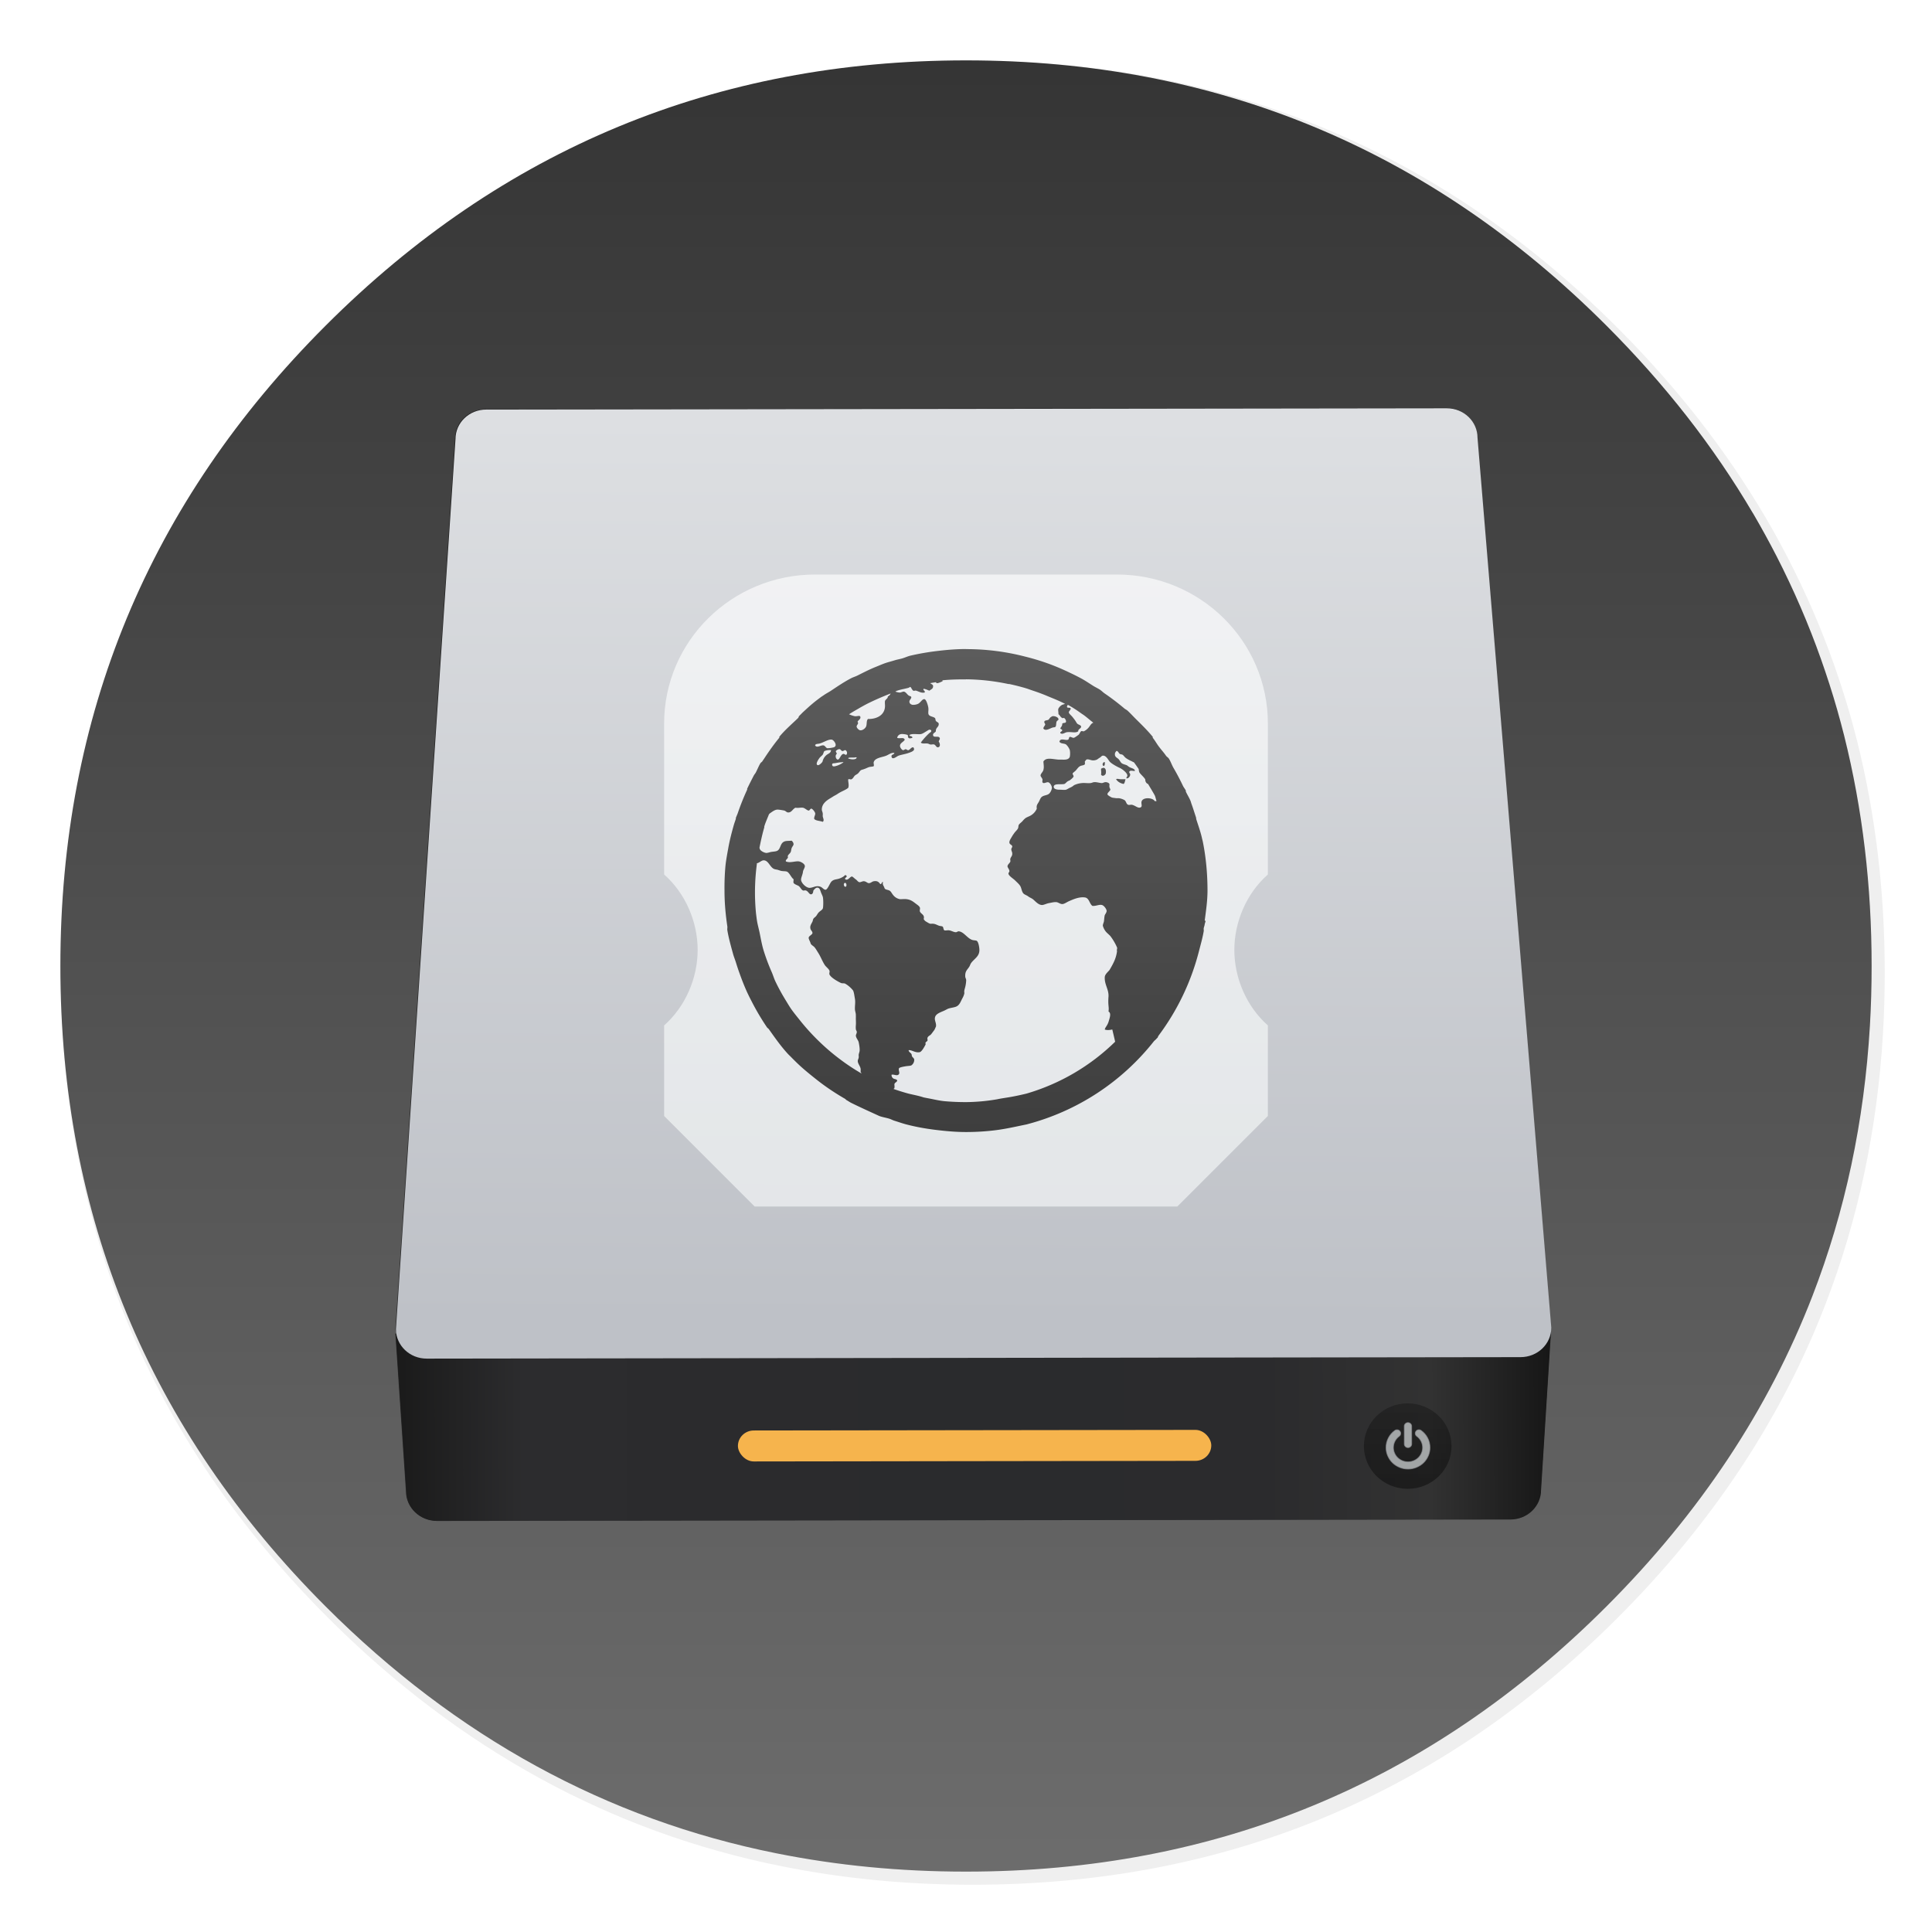 <svg width="64" height="64" version="1.1" xmlns="http://www.w3.org/2000/svg" xmlns:xlink="http://www.w3.org/1999/xlink">
 <defs>
  <filter id="g-6" x="-.036" y="-.036" width="1.072" height="1.072" color-interpolation-filters="sRGB">
   <feGaussianBlur stdDeviation="14.16"/>
  </filter>
  <linearGradient id="b-3" x1="520" x2="520.03" y1="44" y2="985.85" gradientTransform="matrix(.064 0 0 .064 -.542 -.542)" gradientUnits="userSpaceOnUse">
   <stop stop-color="#353535" offset="0"/>
   <stop stop-color="#6d6d6d" offset="1"/>
  </linearGradient>
  <filter id="h" x="-.06" y="-.06" width="1.119" height="1.121" color-interpolation-filters="sRGB">
   <feGaussianBlur stdDeviation="0.795"/>
  </filter>
  <linearGradient id="g" x1="10.094" x2="122.72" y1="107.36" y2="107.36" gradientTransform="matrix(.248 0 0 .244 433.38 517.17)" gradientUnits="userSpaceOnUse">
   <stop stop-color="#1a1a1a" offset="0"/>
   <stop stop-color="#2c2c2e" offset=".111"/>
   <stop stop-color="#2b2b2d" offset=".29"/>
   <stop stop-color="#2a2b2d" offset=".512"/>
   <stop stop-color="#2b2b2d" offset=".752"/>
   <stop stop-color="#323232" offset=".897"/>
   <stop stop-color="#171717" offset="1"/>
  </linearGradient>
  <linearGradient id="a-2" x1="449.43" x2="449.55" y1="540.75" y2="518.41" gradientUnits="userSpaceOnUse">
   <stop stop-color="#bec1c7" offset="0"/>
   <stop stop-color="#dddfe2" offset="1"/>
  </linearGradient>
  <linearGradient id="d-9" x1="467.17" x2="467.17" y1="546.85" y2="544.72" gradientTransform="translate(0 .106)" gradientUnits="userSpaceOnUse">
   <stop stop-color="#040404" offset="0"/>
   <stop stop-color="#121212" stop-opacity=".908" offset="1"/>
  </linearGradient>
  <linearGradient id="d-3" x1="12" x2="12" y1="48" y2="10" gradientTransform="matrix(.556 0 0 .548 14.223 13.643)" gradientUnits="userSpaceOnUse">
   <stop stop-color="#eef1f2" offset="0"/>
   <stop stop-color="#f9fafb" offset="1"/>
  </linearGradient>
 </defs>
 <linearGradient id="f" x1="16" x2="16" y1="22" y2="6" gradientTransform="translate(16 15.5)" gradientUnits="userSpaceOnUse">
  <stop stop-color="#3e3e3e" offset="0"/>
  <stop stop-color="#5c5c5c" offset="1"/>
 </linearGradient>
 <path transform="matrix(.064 0 0 .064 -.542 -.542)" d="m969.7 392c-1.1-4.35-2.35-9-3.65-13.6-2.5-8.75-5.35-17.6-8.45-26.35-6.45-18.25-14.15-36.05-23.15-53.65-3.8-7.4-7.95-14.95-12.3-22.4h-0.025q-30.601-52.01-76.325-97.75c-92.15-92.15-203.45-138.25-333.8-138.25s-241.6 46.1-333.75 138.25-138.25 203.4-138.25 333.75 46.1 241.65 138.25 333.8c68.05 68.05 146.5 110.95 234.9 128.65 31.95 6.4 64.75 9.55 98.85 9.55 130.35 0 241.65-46.05 333.8-138.2 48.6-48.6 84.4-102.5 107.35-161.8 17-43.95 27-90.8 29.95-140.75 0.6-10.2 0.9-20.65 0.9-31.25 0-41.75-4.7-81.6-14.3-120z" filter="url(#g-6)" opacity=".25" stroke-width="15.672"/>
 <path d="m61.091 24.373c-0.07-0.276-0.149-0.572-0.232-0.864-0.159-0.556-0.34-1.119-0.537-1.675-0.41-1.16-0.899-2.291-1.471-3.41-0.242-0.47-0.505-0.95-0.782-1.424h-0.002q-1.945-3.306-4.851-6.213c-5.857-5.857-12.931-8.787-21.216-8.787s-15.356 2.93-21.213 8.787c-5.857 5.857-8.787 12.928-8.787 21.213s2.93 15.359 8.787 21.216c4.325 4.325 9.312 7.052 14.93 8.177 2.031 0.407 4.115 0.607 6.283 0.607 8.285 0 15.359-2.927 21.216-8.784 3.089-3.089 5.364-6.515 6.823-10.284 1.081-2.793 1.716-5.771 1.904-8.946 0.038-0.648 0.057-1.312 0.057-1.986 0-2.654-0.299-5.186-0.909-7.627z" fill="url(#b-3)" stroke-width=".996"/>
 <g transform="matrix(.028 -.022 .028 .022 18.561 28.089)" fill="#a1a7ae" stroke="#909296" stroke-width="2.525">
  <g stroke="none">
   <path transform="matrix(21.396,21.323,-26.464,26.556,318.3,-1200.9)" d="m18.559 16.219c-0.472 0-0.852 0.374-0.852 0.838l-1.705 25.273c0 0.048 0.02 0.089 0.027 0.135h-0.029l0.283 4.479c0 0.464 0.381 0.838 0.854 0.838h29.723c0.472 0 0.852-0.374 0.852-0.838l0.285-4.479h-0.023c0.008-0.046 0.027-0.087 0.027-0.135l-1.988-25.273c0-0.464-0.381-0.838-0.854-0.838h-26.6z" fill="#000" filter="url(#h)" opacity=".75"/>
   <path transform="matrix(24.469,24.385,-30.265,30.37,5246.5,-26793)" d="m435.89 541.07 0.248 3.915c0 0.406 0.332 0.733 0.745 0.733h25.99c0.413 0 0.745-0.327 0.745-0.733l0.248-3.915z" fill="url(#g)"/>
   <path transform="matrix(24.469,24.385,-30.265,30.37,5246.5,-26793)" d="m438.13 518.12h23.26c0.413 0 0.745 0.327 0.745 0.733l1.739 22.1c0 0.406-0.332 0.733-0.745 0.733h-26.489c-0.413 0-0.745-0.327-0.745-0.733l1.49-22.1c0-0.406 0.332-0.733 0.745-0.733z" fill="url(#a-2)"/>
   <rect transform="matrix(24.469,24.385,-30.265,30.37,5147,-27021)" x="450.87" y="545.61" width="11.463" height=".769" ry=".384" fill="#f6b44d"/>
   <circle transform="matrix(24.469,24.385,-30.265,30.37,5147,-27021)" cx="467.09" cy="546.02" r="1.061" fill="url(#d-9)" opacity=".452"/>
  </g>
  <path transform="matrix(.208 .207 -.257 .258 55.69 920.99)" d="m63 73.215c2.824 0 5.27-1.031 7.332-3.096 2.064-2.063 3.098-4.508 3.098-7.332v-52.144c0-2.825-1.033-5.269-3.098-7.332-2.062-2.065-4.507-3.097-7.332-3.097s-5.269 1.033-7.333 3.097c-2.064 2.063-3.096 4.508-3.096 7.332v52.144c0 2.824 1.032 5.269 3.096 7.332 2.064 2.065 4.509 3.096 7.333 3.096z" fill="#e3e8ea" opacity=".668"/>
  <path transform="matrix(.208 .207 -.257 .258 55.69 920.99)" d="m119.01 45.269c-4.373-8.744-10.523-16.077-18.453-21.997-2.281-1.738-4.861-2.417-7.74-2.037s-5.16 1.738-6.844 4.073c-1.738 2.281-2.403 4.847-1.996 7.699 0.406 2.853 1.752 5.147 4.033 6.885 5.321 4.019 9.438 8.935 12.342 14.747 2.906 5.811 4.358 12.004 4.358 18.575 0 5.65-1.1 11.04-3.299 16.173-2.2 5.133-5.174 9.573-8.922 13.321-3.748 3.747-8.187 6.721-13.32 8.921s-10.524 3.301-16.173 3.301c-5.648 0-11.039-1.101-16.172-3.301s-9.573-5.174-13.321-8.921c-3.747-3.748-6.721-8.188-8.921-13.321s-3.3-10.523-3.3-16.173c0-6.571 1.453-12.763 4.359-18.575 2.906-5.811 7.02-10.727 12.343-14.747 2.281-1.739 3.625-4.033 4.033-6.885 0.407-2.851-0.258-5.418-1.996-7.699-1.684-2.335-3.951-3.693-6.803-4.073s-5.446 0.299-7.781 2.037c-7.931 5.92-14.081 13.253-18.454 21.997-4.373 8.745-6.559 18.06-6.559 27.945 0 8.474 1.657 16.566 4.97 24.279 3.314 7.713 7.767 14.366 13.362 19.961 5.594 5.594 12.248 10.049 19.961 13.36 7.713 3.314 15.806 4.972 24.279 4.972s16.566-1.658 24.279-4.972c7.713-3.312 14.367-7.766 19.961-13.36s10.047-12.248 13.361-19.961c3.313-7.713 4.969-15.806 4.969-24.279 0-9.885-2.183-19.2-6.556-27.945z" fill="#e3e8ea" opacity=".668"/>
 </g>
 <path d="m27 19.032c-2.761 0-5 2.209-5 4.936v5c0.706 0.623 1.11 1.565 1.111 2.5-1e-3 0.935-0.406 1.877-1.111 2.5v3l3 3h14l3-3v-3c-0.706-0.623-1.11-1.565-1.111-2.5 1e-3 -0.935 0.405-1.877 1.111-2.5v-5c0-2.726-2.239-4.936-5-4.936z" fill="url(#d-3)" opacity=".75" stroke-width=".552"/>
 <path d="m32.004 21.5c-0.319 0-0.628 0.026-0.938 0.063a8.18 8.18 0 0 0-0.906 0.156c-0.094 0.022-0.185 0.067-0.28 0.094-0.085 0.023-0.168 0.037-0.25 0.063-0.106 0.033-0.215 0.059-0.314 0.094-0.107 0.038-0.207 0.083-0.313 0.125-0.206 0.083-0.396 0.182-0.593 0.28-0.071 0.037-0.15 0.057-0.22 0.095-0.23 0.12-0.44 0.263-0.655 0.406-0.082 0.055-0.17 0.098-0.25 0.155-0.033 0.024-0.061 0.038-0.094 0.063-0.094 0.071-0.191 0.142-0.281 0.22-0.107 0.088-0.21 0.186-0.313 0.28-0.032 0.03-0.062 0.064-0.094 0.094l-0.031 0.031c-0.016 0.016-0.015 0.047-0.031 0.063-0.21 0.204-0.44 0.399-0.625 0.625-5e-3 0.01 5e-3 0.025 0 0.03-0.181 0.22-0.343 0.449-0.5 0.689-0.021 0.032-0.042 0.06-0.063 0.094-0.015 0.024-0.047 0.037-0.063 0.063-0.06 0.098-0.101 0.209-0.156 0.312-0.018 0.033-0.045 0.061-0.063 0.094-0.075 0.146-0.15 0.29-0.22 0.438-3e-3 0.01 5e-3 0.023 0 0.031a8.026 8.026 0 0 0-0.312 0.78c-0.019 0.054-0.045 0.104-0.063 0.157-3e-3 0.01 3e-3 0.022 0 0.03-0.02 0.063-0.044 0.126-0.063 0.189-0.073 0.256-0.14 0.513-0.188 0.78-0.034 0.192-0.074 0.397-0.094 0.594a8.104 8.104 0 0 0-0.031 0.813c0 0.403 0.036 0.8 0.094 1.187 6e-3 0.041-7e-3 0.085 0 0.125 0.044 0.266 0.118 0.525 0.188 0.78 0.026 0.097 0.064 0.187 0.094 0.282 0.04 0.129 0.079 0.249 0.125 0.374a7.9 7.9 0 0 0 0.25 0.625c0.05 0.106 0.102 0.21 0.156 0.313a8 8 0 0 0 0.5 0.844c0.016 0.024 0.046 0.039 0.063 0.063 0.198 0.28 0.394 0.56 0.625 0.812 0.04 0.044 0.084 0.082 0.125 0.125 0.04 0.042 0.084 0.084 0.125 0.125 0.214 0.214 0.45 0.405 0.688 0.594 0.306 0.244 0.629 0.459 0.969 0.655 0.012 0.01 0.019 0.024 0.03 0.031 0.054 0.03 0.104 0.065 0.157 0.094 0.315 0.156 0.691 0.325 0.937 0.438 0.11 0.042 0.231 0.057 0.344 0.094 0.053 0.018 0.103 0.046 0.156 0.063 0.136 0.041 0.268 0.09 0.406 0.125l0.125 0.031c0.292 0.07 0.602 0.121 0.906 0.156 0.31 0.036 0.618 0.063 0.938 0.063 0.34 0 0.67-0.021 1-0.063 0.365-0.048 0.68-0.124 1-0.188a7.909 7.909 0 0 0 4.218-2.749c0.028-0.035 0.067-0.058 0.094-0.094 0.01-0.012 0.022-0.02 0.031-0.03 0.014-0.019 0.018-0.045 0.031-0.064a7.964 7.964 0 0 0 1.344-2.811c0.056-0.217 0.118-0.432 0.156-0.656 5e-3 -0.03-5e-3 -0.063 0-0.094 6e-3 -0.04 0.025-0.079 0.031-0.125 6e-3 -0.043 0.026-0.082 0.031-0.125h-0.03c0.043-0.329 0.093-0.659 0.093-1 0-0.551-0.05-1.103-0.156-1.624-9e-3 -0.043-0.022-0.082-0.03-0.125-0.047-0.207-0.125-0.422-0.189-0.624-3e-3 -0.01 3e-3 -0.022 0-0.031a3.439 3.439 0 0 0-0.03-0.094c-0.04-0.12-0.082-0.258-0.126-0.375-0.012-0.032-0.018-0.064-0.03-0.094-0.044-0.11-0.109-0.206-0.157-0.313-2e-3 0 2e-3 -0.026 0-0.031-0.025-0.054-0.068-0.103-0.094-0.156a7.813 7.813 0 0 0-0.313-0.594c-0.058-0.098-0.094-0.216-0.156-0.312-0.024-0.036-0.069-0.058-0.094-0.094-0.067-0.1-0.147-0.185-0.219-0.281-0.08-0.1-0.14-0.216-0.219-0.313-5e-3 -0.01 5e-3 -0.025 0-0.031-0.172-0.21-0.37-0.403-0.563-0.594-0.093-0.092-0.184-0.194-0.28-0.28-0.029-0.026-0.066-0.039-0.095-0.064a8.131 8.131 0 0 0-0.656-0.5c-0.055-0.037-0.1-0.087-0.156-0.124-0.07-0.046-0.148-0.081-0.219-0.125-0.134-0.084-0.265-0.174-0.405-0.25a8.093 8.093 0 0 0-0.375-0.188 7.9 7.9 0 0 0-0.656-0.281 7.649 7.649 0 0 0-0.813-0.25 7.757 7.757 0 0 0-1.969-0.25m0 1a7.023 7.023 0 0 1 1.406 0.157h0.03c0.167 0.035 0.339 0.079 0.5 0.125 0.097 0.027 0.188 0.063 0.282 0.094 0.172 0.057 0.334 0.117 0.5 0.188 0.194 0.08 0.379 0.152 0.563 0.25l-0.094 0.03a0.319 0.319 0 0 0-0.125 0.125c-0.02 0.048 5e-3 0.115 0 0.188 0.038 0.017 0.06 0.09 0.125 0.125 0.025 0.014 0.04-0.01 0.063 0 0.038 0.021 0.07 0.087 0.063 0.125-0.011 0.055-0.088 0.022-0.125 0.063 6e-3 0.078-0.043 0.105-0.063 0.156 0.012 0.033 0.057 0.024 0.063 0.063-7e-3 0.043-0.08 0.049-0.063 0.094 0.072 0.056 0.15-0.022 0.219-0.031 0.149-0.02 0.283 0.04 0.375-0.031-0.012-0.071 0.1-0.092 0.094-0.156-6e-3 -0.048-0.09-0.061-0.125-0.094-0.02-0.018-0.04-0.059-0.063-0.094-0.026-0.04-0.064-0.087-0.094-0.125-0.04-0.052-0.125-0.117-0.125-0.156 0-0.045 0.052-0.063 0.063-0.125-0.012-0.057-0.117 0-0.125-0.063a0.162 0.162 0 0 1 0.03-0.063c0.15 0.082 0.299 0.179 0.439 0.281l0.094 0.063c0.108 0.081 0.207 0.17 0.313 0.25-0.067 0.012-0.101 0.09-0.156 0.156a0.464 0.464 0 0 1-0.156 0.125c-0.028 0.012-0.068-0.016-0.094 0-0.037 0.025-0.051 0.096-0.094 0.125-0.031 0.02-0.124 0.094-0.156 0.094-0.038 0-0.098-0.04-0.125-0.031-0.04 0.013-0.017 0.077-0.063 0.094-0.088 0.03-0.25-0.07-0.281 0.063 0.038 0.076 0.153 0.05 0.219 0.094a0.475 0.475 0 0 1 0.125 0.188 0.644 0.644 0 0 1 0 0.219c-0.041 0.106-0.16 0.097-0.281 0.094-0.034-1e-3 -0.063 0-0.094 0-0.207-0.014-0.407-0.085-0.5 0.063 7e-3 0.113 0.025 0.183 0 0.28-0.018 0.072-0.097 0.125-0.094 0.188 2e-3 0.032 0.055 0.082 0.063 0.125 5e-3 0.023-0.011 0.073 0 0.094 0.034 0.066 0.127-0.01 0.188 0 0.059 0.01 0.126 0.121 0.125 0.188a0.346 0.346 0 0 1-0.063 0.156c-0.058 0.09-0.167 0.077-0.25 0.125-0.07 0.039-0.084 0.119-0.125 0.188-0.044 0.074-0.081 0.11-0.063 0.219a0.485 0.485 0 0 1-0.25 0.25c-0.037 0.017-0.092 0.039-0.125 0.063a0.63 0.63 0 0 0-0.094 0.094c-0.047 0.052-0.1 0.085-0.125 0.125-0.02 0.03-0.01 0.084-0.031 0.125-0.03 0.056-0.088 0.1-0.125 0.156-0.017 0.026-0.043 0.059-0.063 0.094-0.042 0.077-0.101 0.15-0.094 0.218 7e-3 0.066 0.089 0.068 0.094 0.125 4e-3 0.032-0.033 0.06-0.031 0.094 0 0.051 0.027 0.086 0.03 0.125 0.01 0.1-0.043 0.12-0.062 0.188-0.01 0.032 8e-3 0.068 0 0.094-0.016 0.05-0.093 0.098-0.094 0.156-1e-3 0.042 0.059 0.097 0.063 0.156 2e-3 0.04-0.038 0.057-0.031 0.094 0.014 0.073 0.162 0.162 0.219 0.219 0.075 0.075 0.155 0.139 0.188 0.219 0.027 0.067 0.04 0.168 0.094 0.219 0.039 0.037 0.106 0.054 0.156 0.094 0.047 0.036 0.107 0.055 0.156 0.094 0.08 0.064 0.183 0.197 0.313 0.188 0.068-0.01 0.142-0.05 0.219-0.063 0.079-0.014 0.17-0.04 0.25-0.031 0.06 0.01 0.124 0.066 0.188 0.063 0.067 0 0.143-0.061 0.219-0.094 0.131-0.057 0.338-0.153 0.53-0.125 0.146 0.02 0.15 0.217 0.25 0.28 0.118 0.01 0.22-0.053 0.313-0.03 0.07 0.017 0.15 0.132 0.156 0.188 7e-3 0.058-0.054 0.12-0.063 0.156-0.018 0.078-0.017 0.169-0.03 0.218-0.012 0.038-0.033 0.086-0.032 0.125a0.54 0.54 0 0 0 0.094 0.188c0.044 0.056 0.103 0.096 0.156 0.156a1.8 1.8 0 0 1 0.22 0.375c0.016 0.037-0.017 0.077 0 0.125-0.03 0.224-0.104 0.377-0.25 0.625-0.07 0.08-0.159 0.15-0.157 0.25-5e-3 0.24 0.136 0.392 0.125 0.624-0.024 0.312 0.024 0.333 0 0.5 0.105 0.053 0.031 0.233 0 0.344-0.045 0.132-0.1 0.162-0.125 0.25 0.071 0.03 0.171 0.019 0.25 0 0 0 0.096 0.4 0.094 0.406a7.003 7.003 0 0 1-2.937 1.718c-0.55 0.133-0.713 0.133-0.97 0.188a6.383 6.383 0 0 1-1.03 0.094c-0.243 0-0.483-0.01-0.719-0.031-0.182-0.018-0.354-0.062-0.53-0.094a7.17 7.17 0 0 1-0.157-0.031c-0.163-0.055-0.35-0.088-0.5-0.125a7.067 7.067 0 0 1-0.5-0.156c0.014-0.013 0.027-0.011 0.031-0.031 0.01-0.04 2e-3 -0.062 0-0.125 0.015-0.065 0.08-0.058 0.094-0.125-0.028-0.048-0.083-0.038-0.125-0.063a0.133 0.133 0 0 1-0.063-0.125c0.07-0.029 0.2 0.066 0.25-0.031 0.025-0.046-0.034-0.14 0-0.188 0.023-0.03 0.17-0.055 0.22-0.063 0.07-0.012 0.147-0.01 0.187-0.03a0.223 0.223 0 0 0 0.094-0.189c-4e-3 -0.039-0.033-0.059-0.063-0.094-0.025-0.029-0.013-0.066-0.03-0.094-0.032-0.047-0.08-0.058-0.095-0.125 0.096-0.019 0.236 0.102 0.375 0.063 0.066-0.019 0.157-0.188 0.188-0.25 0.01-0.019-0.01-0.04 0-0.063 0.012-0.026 0.06-0.049 0.063-0.063 0.01-0.036-8e-3 -0.07 0-0.094 0.024-0.068 0.085-0.075 0.125-0.125 0.03-0.038 0.065-0.087 0.094-0.125 0.031-0.04 0.042-0.089 0.063-0.125 0.02-0.121-0.06-0.205-0.03-0.312 0.031-0.12 0.195-0.165 0.312-0.22 0.04-0.018 0.092-0.05 0.125-0.062 0.08-0.028 0.176-0.036 0.25-0.063 0.125-0.046 0.157-0.167 0.219-0.281a0.611 0.611 0 0 0 0.063-0.156c5e-3 -0.035-7e-3 -0.053 0-0.094 6e-3 -0.04 0.02-0.081 0.031-0.125a1.1 1.1 0 0 0 0.031-0.219c0-0.053-0.029-0.078-0.031-0.125-9e-3 -0.173 0.061-0.218 0.125-0.313 0.032-0.047 0.04-0.09 0.063-0.125 0.108-0.16 0.295-0.225 0.28-0.468-4e-3 -0.08-0.034-0.256-0.093-0.281-0.034-0.015-0.107-0.011-0.156-0.031-0.158-0.06-0.274-0.27-0.438-0.281-0.035 0-0.055 0.03-0.094 0.03-0.065 0-0.147-0.052-0.219-0.062-0.046-0.01-0.129 0.013-0.156 0-0.042-0.02-0.029-0.102-0.063-0.125-0.027-0.018-0.084-0.015-0.125-0.031-0.066-0.025-0.112-0.056-0.188-0.063-0.023-1e-3 -0.067 0-0.094 0-0.042-0.01-0.086-0.04-0.125-0.063a0.208 0.208 0 0 1-0.094-0.094c0.044-0.144-0.096-0.167-0.125-0.25-0.014-0.039 0.013-0.09 0-0.125-0.017-0.05-0.07-0.084-0.125-0.125-0.097-0.074-0.174-0.139-0.313-0.156-0.06-0.01-0.145 0-0.219 0a0.367 0.367 0 0 1-0.219-0.125c-0.056-0.065-0.076-0.125-0.125-0.156-0.047-0.03-0.124-0.03-0.156-0.063-0.014-0.014-0.017-0.03-0.03-0.063-0.024-0.048-0.062-0.098-0.032-0.156-0.053-0.027-0.035 0.072-0.094 0.063-0.052-0.074-0.1-0.115-0.219-0.094-0.054 0.01-0.093 0.06-0.156 0.063-0.052 0-0.088-0.053-0.156-0.063-0.052-0.01-0.12 0.036-0.156 0.031-0.057-0.01-0.073-0.059-0.125-0.094-0.038-0.025-0.104-0.095-0.125-0.094-0.067 0-0.126 0.143-0.219 0.094-0.045-0.057 0.085-0.07 0.031-0.125-0.04-0.04-0.06 0.01-0.094 0.031a0.666 0.666 0 0 1-0.125 0.063c-0.092 0.034-0.147 0.025-0.219 0.063-0.066 0.034-0.087 0.088-0.125 0.156-0.03 0.056-0.079 0.153-0.125 0.156-0.056 0-0.105-0.072-0.155-0.094-0.153-0.066-0.248 0.03-0.375 0.031-0.118 0-0.287-0.17-0.281-0.28 4e-3 -0.067 0.054-0.166 0.063-0.25 6e-3 -0.066 0.062-0.127 0.063-0.188 0-0.081-0.135-0.147-0.188-0.156-0.125-0.023-0.295 0.06-0.438 0-0.027-0.045 0.047-0.081 0.063-0.125 9e-3 -0.025-0.01-0.034 0-0.063 0.016-0.042 0.074-0.08 0.094-0.125 0.015-0.034 0.016-0.082 0.03-0.125 0.018-0.05 0.06-0.091 0.064-0.125 5e-3 -0.045-0.027-0.095-0.063-0.125-0.111 0.01-0.187 0-0.25 0.031-0.144 0.066-0.106 0.266-0.25 0.313-0.05 0.016-0.133 0.02-0.188 0.03-0.047 0.01-0.107 0.033-0.156 0.032a0.354 0.354 0 0 1-0.188-0.094 0.174 0.174 0 0 1-0.031-0.063c2e-3 -0.01-2e-3 -0.021 0-0.031 0.046-0.223 0.093-0.444 0.156-0.656 3e-3 -0.01-3e-3 -0.022 0-0.03 0.042-0.14 0.103-0.27 0.156-0.407 0.013-0.01 0.019-0.023 0.03-0.03 0.078-0.054 0.157-0.12 0.25-0.125 0.058 0 0.165 0.02 0.22 0.03 0.05 0.01 0.082 0.06 0.125 0.064 0.123 0.01 0.149-0.103 0.25-0.156 0.104 0.015 0.156-0.01 0.25 0 0.064 0.01 0.138 0.09 0.188 0.094 0.042 0 0.053-0.07 0.094-0.063 0.04 0.01 0.119 0.108 0.125 0.156 7e-3 0.06-0.048 0.122-0.031 0.187 0.063 0.064 0.19 0.056 0.28 0.094 0.06-0.048 0.01-0.118 0-0.187-1e-3 -0.031 5e-3 -0.066 0-0.094-5e-3 -0.048-0.03-0.084-0.03-0.125-1e-3 -0.19 0.154-0.3 0.28-0.375 0.056-0.033 0.108-0.07 0.156-0.094 0.067-0.034 0.1-0.063 0.156-0.094 0.101-0.057 0.202-0.092 0.281-0.156 0.037-0.086-4e-3 -0.196 0-0.281 0.037-0.022 0.055 0 0.094 0 0.061-0.013 0.09-0.091 0.125-0.125 0.02-0.02 0.07-0.043 0.094-0.063 0.061-0.048 0.072-0.104 0.125-0.125 0.02-0.01 0.064-0.017 0.094-0.031 0.04-0.011 0.092-0.04 0.156-0.063 0.042-0.014 0.14-0.015 0.156-0.031 0.02-0.02-6e-3 -0.095 0-0.125 0.032-0.15 0.272-0.168 0.406-0.219 0.094-0.036 0.178-0.114 0.281-0.094-0.02 0.072-0.11 0.038-0.094 0.125 0.023 0.121 0.176-0.013 0.22-0.03 0.08-0.035 0.236-0.056 0.343-0.095 0.094-0.034 0.245-0.08 0.156-0.188-0.074 0-0.092 0.066-0.156 0.094-0.044 0.01-0.056-0.027-0.094-0.03-0.036 0-0.057 0.037-0.094 0.03-0.037-0.01-0.088-0.082-0.094-0.125-0.015-0.11 0.11-0.136 0.156-0.219-0.03-0.1-0.166-0.024-0.25-0.063a0.148 0.148 0 0 1 0.125-0.124c0.057-0.01 0.185 0.01 0.22 0.03 0.02 0.018 0 0.067 0.03 0.095 0.034 0.03 0.081 0.01 0.125 0 0.016-0.076-0.106-0.043-0.094-0.094 0.09-0.06 0.265-0.016 0.375-0.031 0.063-0.01 0.131-0.062 0.188-0.094 0.054-0.03 0.1-0.081 0.156-0.031 0.016 0.054-0.032 0.066-0.063 0.094a2.182 2.182 0 0 0-0.28 0.312c0.048 0.048 0.135 0.022 0.218 0.031 0.032 0 0.06 0.025 0.094 0.031 0.04 0.01 0.094-0.012 0.125 0 0.056 0.014 0.07 0.094 0.125 0.094 0.091 0 0.083-0.125 0.031-0.188 0.016-0.063 0.053-0.08 0.031-0.125-0.04-0.082-0.21 0.014-0.219-0.094-5e-3 -0.067 0.07-0.075 0.094-0.125-0.01-0.128 0.106-0.134 0.094-0.25-6e-3 -0.047-0.06-0.048-0.094-0.093-0.017-0.023-0.01-0.076-0.03-0.094-0.07-0.06-0.21-0.044-0.22-0.156-4e-3 -0.066 0.01-0.115 0-0.188-9e-3 -0.067-0.066-0.268-0.125-0.281-0.075-0.016-0.129 0.114-0.219 0.156a0.389 0.389 0 0 1-0.188 0.03c-0.032-0.01-0.089-0.031-0.094-0.093-6e-3 -0.07 0.05-0.082 0.063-0.156-0.01-0.044-0.05-0.03-0.094-0.063-0.049-0.037-0.09-0.116-0.156-0.125-0.033 0-0.093 0.029-0.125 0.031-0.06 0-0.106-0.015-0.156-0.031 0.021-0.01 0.041-0.024 0.063-0.031 0.122-0.042 0.25-0.059 0.375-0.094 0.022-0.01 0.041-0.025 0.063-0.031 0.031 0.033 0.056 0.103 0.094 0.125 0.025 0.014 0.063-0.01 0.094 0 0.098 0.03 0.174 0.085 0.281 0.063 0.037-0.065-0.074-0.074-0.03-0.125 0.071 0.01 0.131 0.04 0.187 0.063 0.077-0.056 0.128-0.066 0.125-0.156 0-0.046-0.062-0.063-0.094-0.094 0.063-0.011 0.124-0.022 0.188-0.031 5e-3 0.017 0.021 0.03 0.031 0.031 0.038 0.01 0.165-0.051 0.188-0.063 4e-3 0-6e-3 -0.027 0-0.031 0.253-0.027 0.521-0.031 0.781-0.031m-2.5 0.469c-0.023 0.043-0.047 0.079-0.094 0.094 0.012 0.065-0.084 0.105-0.094 0.156-6e-3 0.035-2e-3 0.094 0 0.125 0.02 0.319-0.25 0.476-0.563 0.468-0.06 0.058-0.029 0.17-0.063 0.25-0.028 0.067-0.12 0.131-0.188 0.125-0.05 0-0.125-0.079-0.125-0.125 0-0.057 0.081-0.09 0.031-0.156 7e-3 -0.044 0.106-0.086 0.094-0.156-0.012-0.074-0.096-0.019-0.188-0.03a0.923 0.923 0 0 1-0.188-0.064c0.101-0.067 0.205-0.126 0.313-0.188 0.094-0.056 0.185-0.105 0.281-0.156 0.252-0.126 0.522-0.243 0.781-0.343m5.375 0.75c-0.027 0-0.04 0.017-0.063 0.03-0.051 0.031-0.054 0.08-0.094 0.094-0.054 0.021-0.117 0.01-0.125 0.063-6e-3 0.041 0.033 0.055 0.03 0.094-0.02 0.05-0.052 0.066-0.062 0.125 0.068 0.11 0.229-0.01 0.313-0.03 0.038-0.012 0.073 0 0.094-0.032 0.023-0.035 0.013-0.105 0.03-0.156 0.02-0.056 0.07-0.043 0.064-0.094-6e-3 -0.05-0.106-0.102-0.188-0.094m-7.312 0.78c0.06 0.017 0.196 0.194 0.063 0.25a0.931 0.931 0 0 1-0.22 0.032c-0.045-0.01-0.077-0.086-0.124-0.094-0.092-0.016-0.218 0.1-0.281 0 0.016-0.06 0.086-0.043 0.156-0.063 0.125-0.034 0.298-0.153 0.406-0.125m0.25 0.313c0.03 0 0.055 0.059 0.093 0.063 0.036 0 0.072-0.036 0.094-0.031 0.056 0.015 0.084 0.115 0.031 0.156-0.044 0-0.06-0.037-0.094-0.031-0.09 0.016-0.12 0.193-0.187 0.188-0.064-0.01-0.096-0.141-0.031-0.188 2e-3 -0.04-0.033-0.054-0.031-0.094 0.02-0.025 0.072-0.066 0.124-0.063m-0.312 0.03c0.019 2e-3 0.024 0 0.03 0-8e-3 0.072-0.038 0.092-0.093 0.126a0.378 0.378 0 0 0-0.188 0.25c-0.01 0.036-0.111 0.133-0.156 0.124-0.106-0.022 0.038-0.22 0.063-0.25 0.027-0.032 0.062-0.055 0.094-0.093 0.03-0.037 0.033-0.105 0.063-0.125a0.441 0.441 0 0 1 0.188-0.031m9.498 0.03c0.048 0.014 0.058 0.07 0.094 0.095 0.027 0.018 0.064 0.012 0.094 0.03 0.035 0.023 0.054 0.06 0.094 0.095 0.056 0.047 0.14 0.088 0.22 0.125 0.015 0.01 0.043 0.023 0.062 0.03 0.055 0.072 0.104 0.145 0.156 0.22 6e-3 0.04 0.012 0.098 0.031 0.124 0.052 0.071 0.131 0.132 0.188 0.22 0 0.082 0.036 0.132 0.094 0.155 0.073 0.124 0.15 0.248 0.22 0.375 0.028 0.058 0.034 0.129 0.062 0.188-0.02 0-0.043 0.01-0.063 0-0.066-0.116-0.409-0.139-0.438 0.03-0.013 0.076 0.05 0.176-0.063 0.189-0.07 0.01-0.153-0.073-0.25-0.094-0.04-0.01-0.094 0.014-0.125 0-0.073-0.025-0.062-0.112-0.125-0.156a0.547 0.547 0 0 0-0.188-0.063h-0.094c-0.045-0.01-0.118-0.01-0.156-0.031-0.036-0.022-0.116-0.062-0.125-0.094-0.014-0.05 0.09-0.114 0.094-0.156 2e-3 -0.03-0.023-0.045-0.03-0.094-6e-3 -0.029 5e-3 -0.074 0-0.094-0.01-0.034-0.072-0.062-0.126-0.063-0.048 0-0.084 0.03-0.125 0.031-0.059 1e-3 -0.177-0.037-0.25-0.03-0.043 0-0.083 0.027-0.124 0.03-0.116 0.01-0.191-0.01-0.281 0a0.76 0.76 0 0 0-0.25 0.063c-0.031 0.014-0.054 0.043-0.094 0.063a0.619 0.619 0 0 1-0.063 0.031c-0.038 0.017-0.09 0.053-0.125 0.063-0.052 0.013-0.124 0-0.22 0-0.067 0-0.186-0.014-0.187-0.094-1e-3 -0.123 0.227-0.072 0.344-0.094 0.044-0.01 0.073-0.063 0.125-0.094 0.025-0.015 0.039-0.015 0.063-0.03 0.04-0.029 0.119-0.094 0.125-0.126 6e-3 -0.03-0.035-0.072-0.031-0.094 5e-3 -0.028 0.057-0.058 0.094-0.094 0.056-0.055 0.087-0.12 0.156-0.156 0.047-0.025 0.135-0.024 0.156-0.063 5e-3 -0.043-1e-3 -0.055 0-0.094 0.029-0.027 0.038-0.058 0.063-0.063 0.072-0.016 0.135 0.035 0.219 0.031a0.29 0.29 0 0 0 0.124-0.03c0.033-0.023 0.062-0.046 0.094-0.064 0.035-0.018 0.051-0.059 0.094-0.063 0.105-0.01 0.171 0.124 0.22 0.188 0.04 0.053 0.152 0.12 0.218 0.156 0.037 0.021 0.084 0.045 0.125 0.063 0.087 0.04 0.247 0.165 0.25 0.25 2e-3 0.042-0.038 0.054-0.03 0.094 0.065 0.011 0.122-0.059 0.124-0.125 1e-3 -0.04-0.039-0.05-0.03-0.094 0.03-0.066 0.147-0.01 0.187-0.03-7e-3 -0.076-0.124-0.087-0.188-0.126-0.034-0.02-0.058-0.048-0.094-0.063-0.052-0.02-0.116-0.032-0.156-0.063-0.038-0.029-0.057-0.08-0.094-0.125-0.054-0.064-0.158-0.073-0.125-0.219 0.016-0.022 0.037-0.069 0.063-0.063m-8.811 0.22h0.094c0.034 0 0.08-0.019 0.094 0-0.022 0.087-0.212 0.062-0.281 0.03 4e-3 -0.033 0.05-0.027 0.094-0.03m-0.313 0.155c0.023 0 0.039-0.01 0.063 0a0.71 0.71 0 0 1-0.25 0.125c-0.051 0.016-0.116 0.025-0.125-0.03-0.011-0.07 0.047-0.057 0.094-0.064 0.058-0.01 0.15-0.029 0.219-0.03m8.687 0c-0.043 0.013-0.066 0.112 0 0.124 0.03-0.018 0.039-0.068 0.03-0.125-0.016-0.018-0.016 0-0.03 0m-0.031 0.188c-0.021 0.01-0.04 0.01-0.063 0.031 0 0.075 0.015 0.123 0 0.188 0.043 0.082 0.134 0.026 0.156-0.031 0.026-0.139-0.03-0.205-0.094-0.188m0.437 0.375c0.05 0.08 0.141 0.137 0.25 0.156 0.04-0.03 0.044-0.105 0.063-0.156h-0.156c-0.059 0-0.122-0.028-0.156 0m-11.686 2.687c0.164-0.01 0.212 0.215 0.344 0.28 0.033 0.018 0.082 0.023 0.125 0.032 0.035 0.01 0.06 0.02 0.094 0.03 0.07 0.025 0.162 0.01 0.219 0.032 0.085 0.038 0.146 0.206 0.219 0.25 4e-3 0.042-0.013 0.092 0 0.124 0.035 0.047 0.099 0.064 0.156 0.094 0.068 0.037 0.092 0.127 0.156 0.156 0.022 0.01 0.059-0.01 0.094 0 0.088 0.027 0.112 0.147 0.188 0.125 0.05-0.014 0.055-0.078 0.063-0.125 0.033-0.036 0.074-0.093 0.125-0.094 0.083 0 0.095 0.075 0.125 0.156 0.017 0.046 0.05 0.108 0.063 0.156 0.02 0.083 0.017 0.325 0 0.375-0.021 0.06-0.106 0.089-0.156 0.156-0.024 0.03-0.044 0.07-0.063 0.094-0.032 0.04-0.07 0.057-0.094 0.094-0.014 0.02-0.018 0.066-0.031 0.094-0.04 0.085-0.096 0.148-0.063 0.25 0.014 0.042 0.062 0.076 0.063 0.125 0 0.058-0.115 0.093-0.125 0.156-7e-3 0.047 0.048 0.126 0.063 0.188 0.01 0.047 0.097 0.094 0.125 0.125 0.047 0.053 0.082 0.12 0.125 0.187 0.085 0.13 0.136 0.28 0.219 0.406 0.043 0.066 0.127 0.12 0.156 0.188 0.015 0.035-0.014 0.094 0 0.125 0.048 0.108 0.266 0.228 0.375 0.281 0.05 0.025 0.11 0 0.156 0.031a0.919 0.919 0 0 1 0.25 0.219c0.032 0.056 0.047 0.193 0.063 0.28 0.02 0.118-5e-3 0.218 0 0.345 4e-3 0.069 0.03 0.119 0.03 0.188 0 0.024 2e-3 0.07 0 0.094-1e-3 0.083 8e-3 0.165 0 0.25a0.744 0.744 0 0 0 0 0.124c5e-3 0.041 0.029 0.057 0.032 0.094 2e-3 0.04-0.035 0.095-0.031 0.125 9e-3 0.084 0.077 0.142 0.094 0.22 0.013 0.06 0.039 0.207 0.03 0.28-4e-3 0.04-0.024 0.083-0.03 0.125-4e-3 0.033 5e-3 0.062 0 0.094-6e-3 0.047-0.034 0.081-0.031 0.125 6e-3 0.09 0.08 0.16 0.094 0.25 5e-3 0.03-1e-3 0.065 0 0.094 0 0.027 0.023 0.038 0.03 0.063a6.979 6.979 0 0 1-0.75-0.5 7.065 7.065 0 0 1-0.655-0.563l-0.031-0.03a7.23 7.23 0 0 1-0.594-0.656c-0.104-0.132-0.218-0.267-0.313-0.406-0.056-0.083-0.104-0.164-0.156-0.25-0.032-0.051-0.063-0.104-0.094-0.156a6.577 6.577 0 0 1-0.25-0.469c-0.05-0.1-0.081-0.208-0.125-0.313a6.742 6.742 0 0 1-0.281-0.75c-0.054-0.184-0.086-0.37-0.125-0.562-0.03-0.146-0.073-0.289-0.094-0.438a6.563 6.563 0 0 1-0.031-0.25 7.108 7.108 0 0 1 0.032-1.593v-0.03c0.063 0 0.149-0.093 0.219-0.095m2.688 0.75c0.064-0.03 0.084 0.117 0.03 0.125-0.05 0.01-0.08-0.102-0.03-0.125" fill="url(#f)"/>
</svg>
